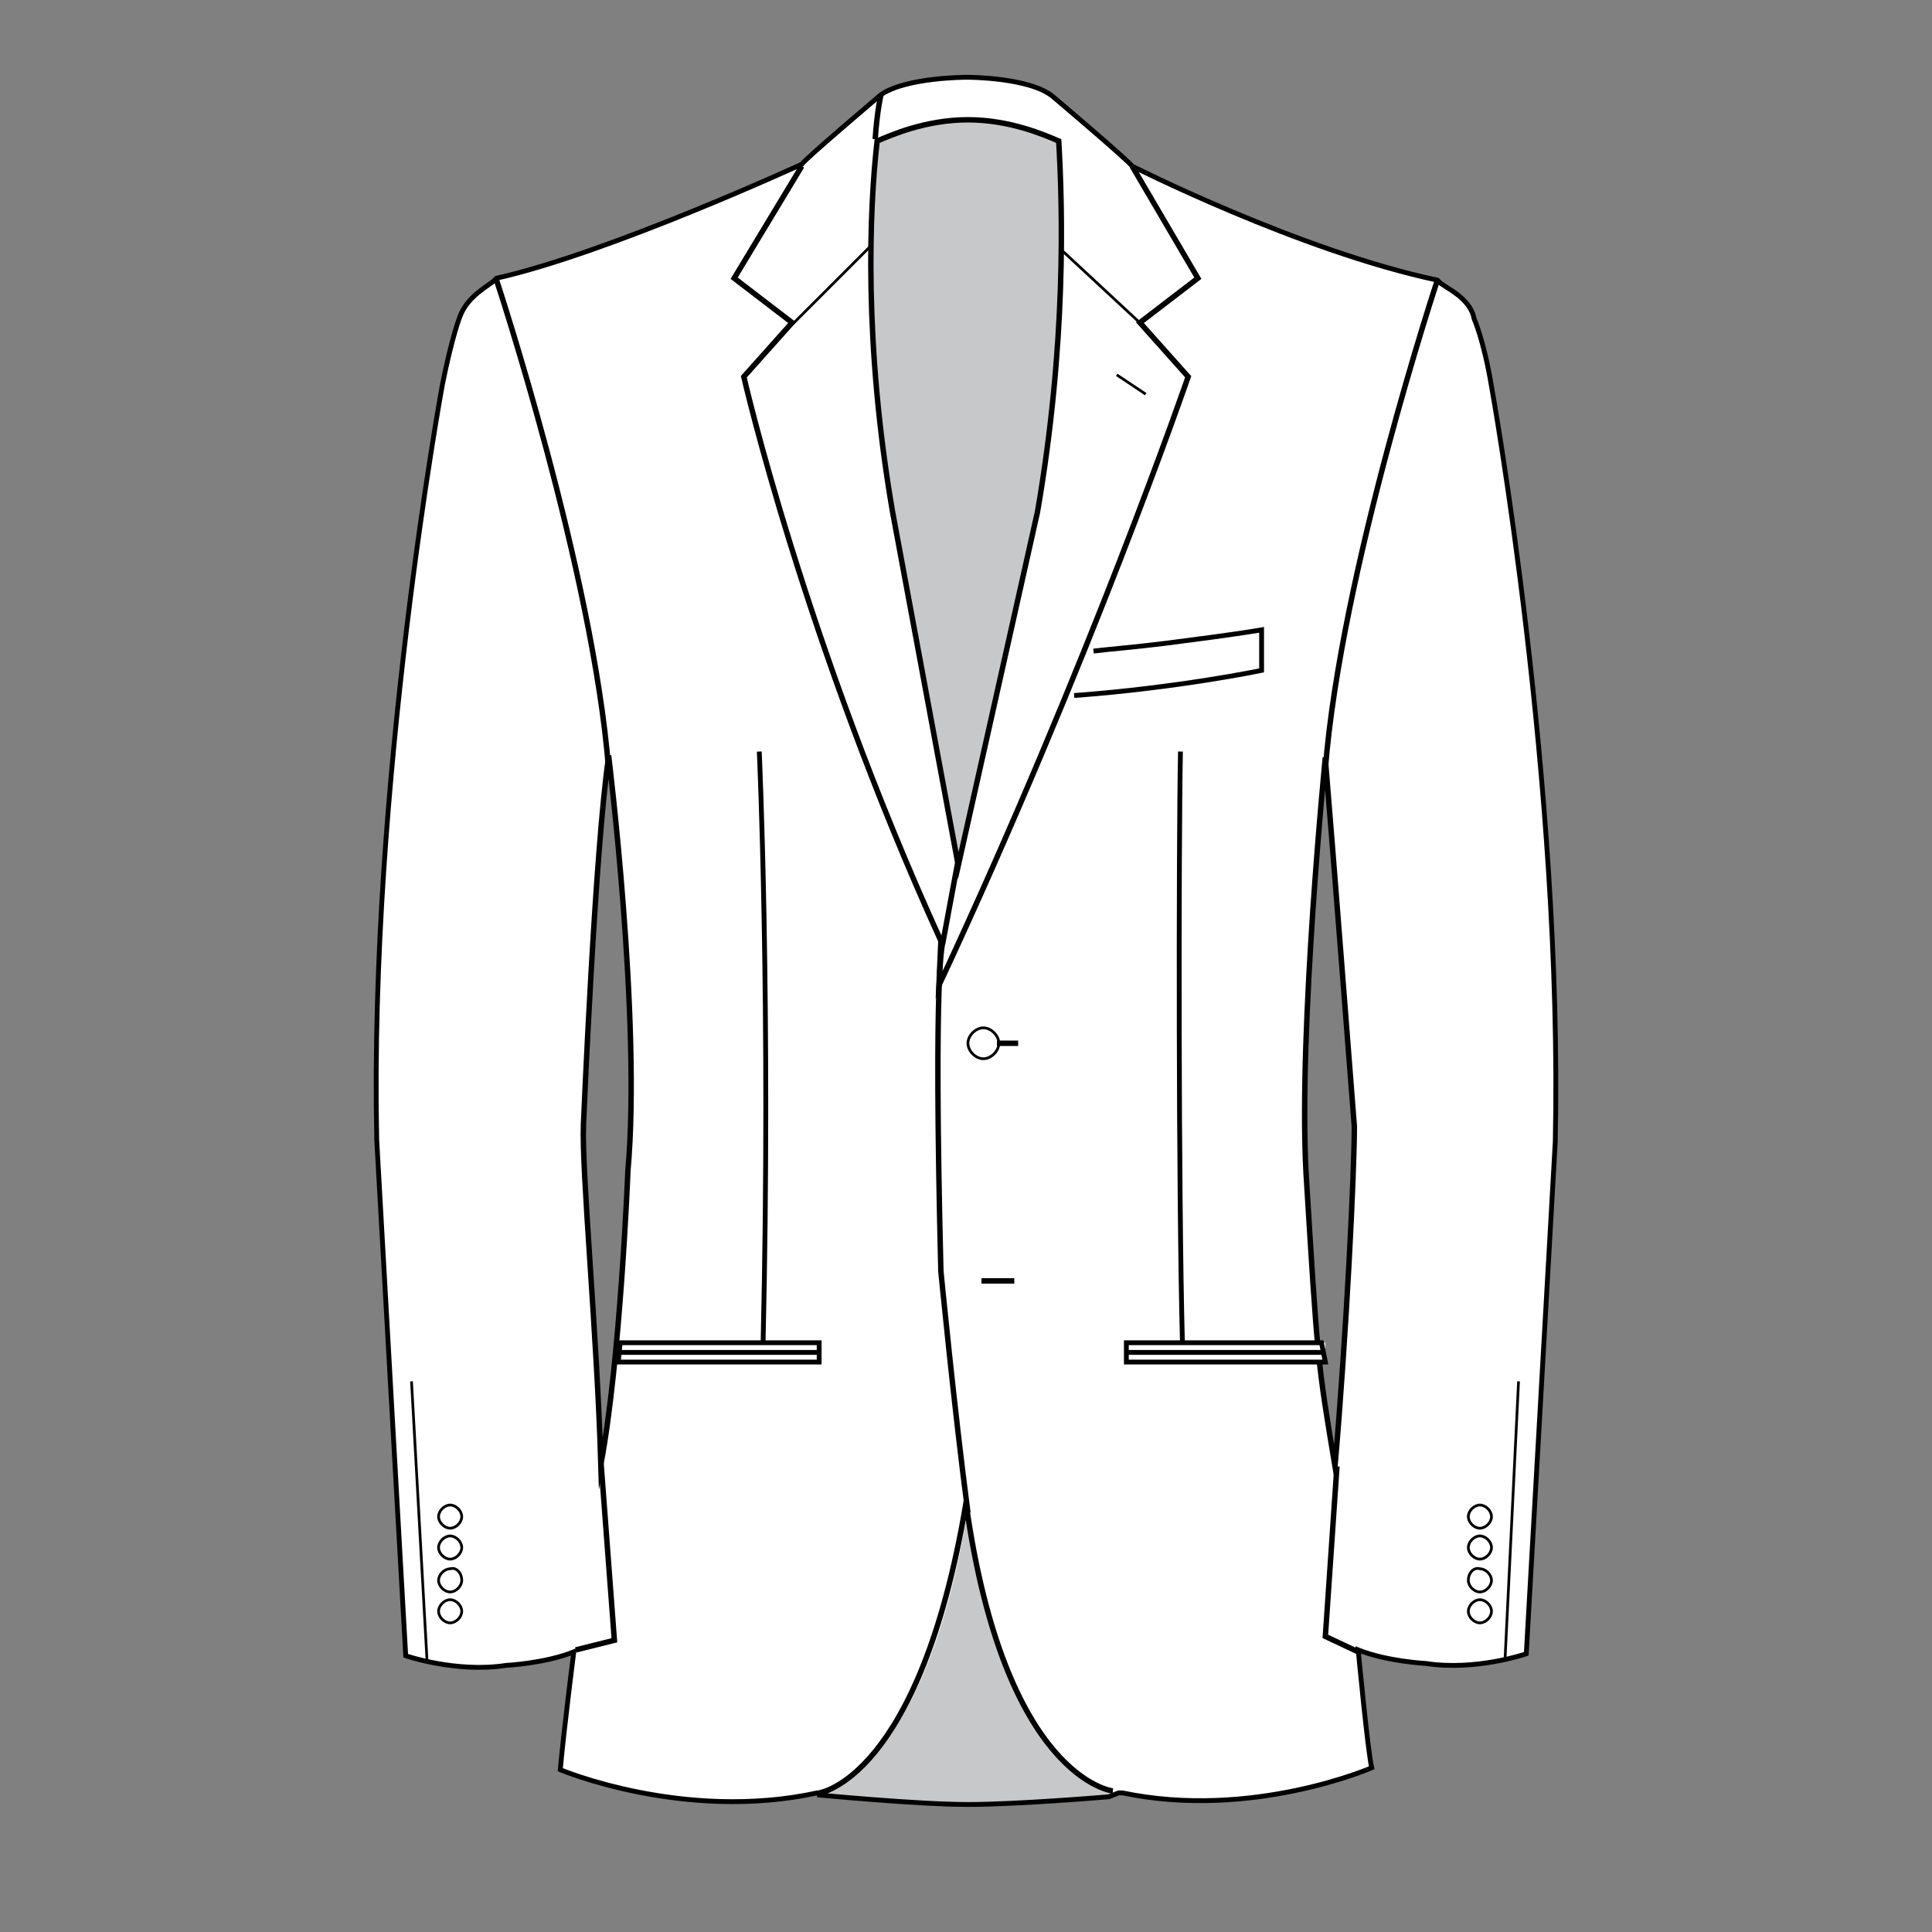 <?xml version="1.0" encoding="utf-8"?>
<!-- Generator: Adobe Illustrator 19.1.0, SVG Export Plug-In . SVG Version: 6.00 Build 0)  -->
<svg version="1.1" id="Layer_1" xmlns="http://www.w3.org/2000/svg" xmlns:xlink="http://www.w3.org/1999/xlink" x="0px" y="0px"
	 viewBox="0 0 100 100" style="enable-background:new 0 0 100 100;" xml:space="preserve">
<rect x="0" y="0" width="100" height="100" fill="#808080" stroke="none"/>
<style type="text/css">
	.st0{fill:#FFFFFF;}
	.st1{fill:#C7C8C9;}
	.st2{fill:none;stroke:#010101;stroke-width:0.281;stroke-miterlimit:10;}
	.st3{fill:none;stroke:#010101;stroke-width:0.141;stroke-miterlimit:10;}
	.st4{fill:none;stroke:#010101;stroke-width:0.25;stroke-miterlimit:10;}
	.st5{fill:none;stroke:#000000;stroke-width:0.25;stroke-miterlimit:10;}
</style>
<path class="st0" d="M77.2,20c-0.4-2.4-0.9-3.5-0.9-3.5c-0.2-1.1-1.5-1.6-1.8-1.9c-0.1-0.1-0.1-0.1-0.1-0.1
	C67.3,13,58.6,8.6,58.6,8.6C58.4,8.3,54.5,5,54.5,5c-1.2-1-4.4-1-4.4-1H50c0,0-3.1,0-4.4,0.9c0,0-3.9,3.3-4.1,3.6
	c0,0-10,4.6-15.8,5.9c0,0,0,0-0.1,0.1c-0.3,0.3-1.4,0.8-1.8,1.9c0,0-0.4,1-0.9,3.5c0,0-3.8,20.6-3.4,39.1L21,85.7
	c0,0,2.6,0.9,5.2,0.5c0,0,2-0.1,3.5-0.7c0,0-0.5,3.9-0.7,6.1c0,0,6.4,2.7,13.3,1.2c0.1,0,0.2,0,0.3,0c-0.2,0.1-0.3,0.1-0.3,0.1
	s5.2,0.5,7.8,0.5s7.3-0.4,7.3-0.4l0.5-0.2c0.2,0,0.2,0,0.2,0l0,0c6.7,1.4,12.9-1.3,12.9-1.3c-0.2-0.8-0.7-6.1-0.7-6.1
	c1.5,0.6,3.5,0.7,3.5,0.7c2.6,0.4,5.2-0.5,5.2-0.5l1.5-26.5C80.9,40.5,77.2,20,77.2,20z M30.2,58.2c0,0,0.6-14.3,1.3-19v-0.1
	c0,0,1.7,13.7,1,21.5c0,0.1-0.4,9.8-1.4,15.1v-0.1l0,0C30.9,68.9,30.1,60.6,30.2,58.2z M68.6,39.2L68.6,39.2
	c0.3,3.6,1.5,19.1,1.5,19.1c0,2.4-0.4,10.6-1,17.7v-0.1c-0.9-5.4-0.9-5.4-1.5-15.2C67.2,53.3,68.6,39.2,68.6,39.2z"/>
<path class="st1" d="M57.9,92.8c0,0-5.9-0.6-7.8-14.7c-2.3,14.1-7.8,14.8-7.8,14.8s5.2,0.5,7.8,0.5s7.3-0.4,7.3-0.4"/>
<path class="st2" d="M69.1,75.9c-0.9-5.4-0.9-5.4-1.5-15.2c-0.4-7.4,1-21.5,1-21.5s0,0,0,0.1c0.3,3.5,1.5,19,1.5,19
	C70.1,60.7,69.7,68.9,69.1,75.9L69.1,75.9L69.1,75.9z M31.1,75.8c-0.2-6.8-1-15.2-0.9-17.6c0,0,0.6-14.3,1.3-19v-0.1
	c0,0,1.7,13.7,1,21.5C32.5,60.7,32.1,70.5,31.1,75.8L31.1,75.8z M42.4,92.8c0,0,5.2-0.7,7.6-15c2,14.3,7.6,14.9,7.6,14.9l0,0"/>
<path class="st2" d="M58.1,92.8"/>
<path class="st2" d="M42.1,92.8"/>
<path class="st2" d="M70.3,85.5l-1.7-0.8l0.6-8.8 M31.1,75.6l0.7,9.3l-2,0.5 M74.4,14.5c0,0-5,15.1-5.8,25.3 M25.7,14.5
	c0,0,5,15.1,5.8,25.3"/>
<line class="st2" x1="50.8" y1="66.3" x2="52.5" y2="66.3"/>
<path class="st3" d="M51.7,54c0,0.4-0.4,0.8-0.8,0.8c-0.4,0-0.8-0.4-0.8-0.8c0-0.4,0.4-0.8,0.8-0.8S51.7,53.6,51.7,54"/>
<line class="st2" x1="51.6" y1="54" x2="52.7" y2="54"/>
<path class="st2" d="M41.5,8.6L38,14.4l3,2.3l-2.5,2.8c0,0,3.1,13.6,10.2,29.2L48.6,51c7.8-16.7,12.9-31.5,12.9-31.5L59,16.7l3-2.3
	l-3.4-5.8"/>
<path class="st2" d="M49.6,44.5l-0.8,4.3c0,0-0.5,1-0.1,17c0,0,0.7,7.2,1.4,12.5"/>
<path class="st1" d="M50.1,6.2c-2.2,0-4,0.8-4.7,1.1c-0.4,3.5-0.7,10.5,0.8,19.2l3.4,18.3l4.1-18.3c1.5-8.7,1.3-15.7,1.1-19.2
	C54.1,7,52.3,6.2,50.1,6.2"/>
<path class="st2" d="M50.1,6.2c-2.2,0-4,0.8-4.7,1.1c-0.4,3.5-0.7,10.5,0.8,19.2l3.4,18.3l4.1-18.3c1.5-8.7,1.3-15.7,1.1-19.2
	C54.1,7,52.3,6.2,50.1,6.2z"/>
<line class="st3" x1="57.8" y1="19.4" x2="59.3" y2="20.4"/>
<path class="st2" d="M45.6,4.9c0,0-0.2,0.8-0.3,2.3"/>
<path class="st2" d="M54.7,7.2"/>
<path class="st3" d="M59.1,16.8l-4.2-3.9 M41,16.8l4-4"/>
<path class="st3" d="M23.9,78.5c0,0.3-0.3,0.6-0.6,0.6c-0.3,0-0.6-0.3-0.6-0.6c0-0.3,0.3-0.6,0.6-0.6S23.9,78.2,23.9,78.5"/>
<path class="st3" d="M23.9,80.1c0,0.3-0.3,0.6-0.6,0.6c-0.3,0-0.6-0.3-0.6-0.6c0-0.3,0.3-0.6,0.6-0.6S23.9,79.8,23.9,80.1"/>
<path class="st3" d="M23.9,81.8c0,0.3-0.3,0.6-0.6,0.6c-0.3,0-0.6-0.3-0.6-0.6c0-0.3,0.3-0.6,0.6-0.6C23.6,81.1,23.9,81.4,23.9,81.8
	"/>
<path class="st3" d="M23.9,83.4c0,0.3-0.3,0.6-0.6,0.6c-0.3,0-0.6-0.3-0.6-0.6c0-0.3,0.3-0.6,0.6-0.6S23.9,83.1,23.9,83.4"/>
<path class="st3" d="M76,78.5c0,0.3,0.3,0.6,0.6,0.6c0.3,0,0.6-0.3,0.6-0.6c0-0.3-0.3-0.6-0.6-0.6S76,78.2,76,78.5"/>
<path class="st3" d="M76,80.1c0,0.3,0.3,0.6,0.6,0.6c0.3,0,0.6-0.3,0.6-0.6c0-0.3-0.3-0.6-0.6-0.6S76,79.8,76,80.1"/>
<path class="st3" d="M76,81.8c0,0.3,0.3,0.6,0.6,0.6c0.3,0,0.6-0.3,0.6-0.6c0-0.3-0.3-0.6-0.6-0.6C76.3,81.1,76,81.4,76,81.8"/>
<path class="st3" d="M76,83.4c0,0.3,0.3,0.6,0.6,0.6c0.3,0,0.6-0.3,0.6-0.6c0-0.3-0.3-0.6-0.6-0.6S76,83.1,76,83.4"/>
<line class="st3" x1="22.1" y1="85.9" x2="21.3" y2="71.5"/>
<line class="st3" x1="77.9" y1="85.9" x2="78.6" y2="71.5"/>
<path class="st4" d="M77.2,20c-0.4-2.4-0.9-3.5-0.9-3.5c-0.2-1.1-1.5-1.6-1.8-1.9c-0.1-0.1-0.1-0.1-0.1-0.1
	C67.3,13,58.6,8.6,58.6,8.6C58.4,8.3,54.5,5,54.5,5c-1.2-1-4.4-1-4.4-1H50c0,0-3.1,0-4.4,0.9c0,0-3.9,3.3-4.1,3.6
	c0,0-10,4.6-15.8,5.9c0,0,0,0-0.1,0.1c-0.3,0.3-1.4,0.8-1.8,1.9c0,0-0.4,1-0.9,3.5c0,0-3.8,20.6-3.4,39.1L21,85.7
	c0,0,2.6,0.9,5.2,0.5c0,0,2-0.1,3.5-0.7c0,0-0.5,3.9-0.7,6.1c0,0,6.4,2.7,13.3,1.2c0.1,0,0.2,0,0.3,0c-0.2,0.1-0.3,0.1-0.3,0.1
	s5.2,0.5,7.8,0.5s7.3-0.4,7.3-0.4l0.5-0.2c0.2,0,0.2,0,0.2,0l0,0c6.7,1.4,12.9-1.3,12.9-1.3c-0.2-0.8-0.7-6.1-0.7-6.1
	c1.5,0.6,3.5,0.7,3.5,0.7c2.6,0.4,5.2-0.5,5.2-0.5l1.5-26.5C80.9,40.5,77.2,20,77.2,20z"/>
<path class="st5" d="M39.3,38.9c0,0,0.6,13.1,0.2,30.5"/>
<path class="st5" d="M61.1,38.9C61,44.1,61,62,61.2,69.4"/>
<polygon class="st0" points="32,70.5 35.5,70.5 42.4,70.5 42.4,69.5 32.1,69.5 "/>
<polygon class="st5" points="32,70.5 35.5,70.5 42.4,70.5 42.4,69.5 32.1,69.5 "/>
<line class="st5" x1="32" y1="70" x2="42.3" y2="70"/>
<polygon class="st0" points="68.6,70.5 65.3,70.5 58.3,70.5 58.3,69.5 68.6,69.5 "/>
<polygon class="st5" points="68.6,70.5 65.3,70.5 58.3,70.5 58.3,69.5 68.4,69.5 "/>
<line class="st5" x1="68.6" y1="70" x2="58.4" y2="70"/>
<path class="st5" d="M55.6,36c5.4-0.4,9.7-1.3,9.7-1.3v-2.1c-1.8,0.3-3.5,0.5-5,0.7c-1.6,0.2-2.9,0.3-3.7,0.4"/>
</svg>
